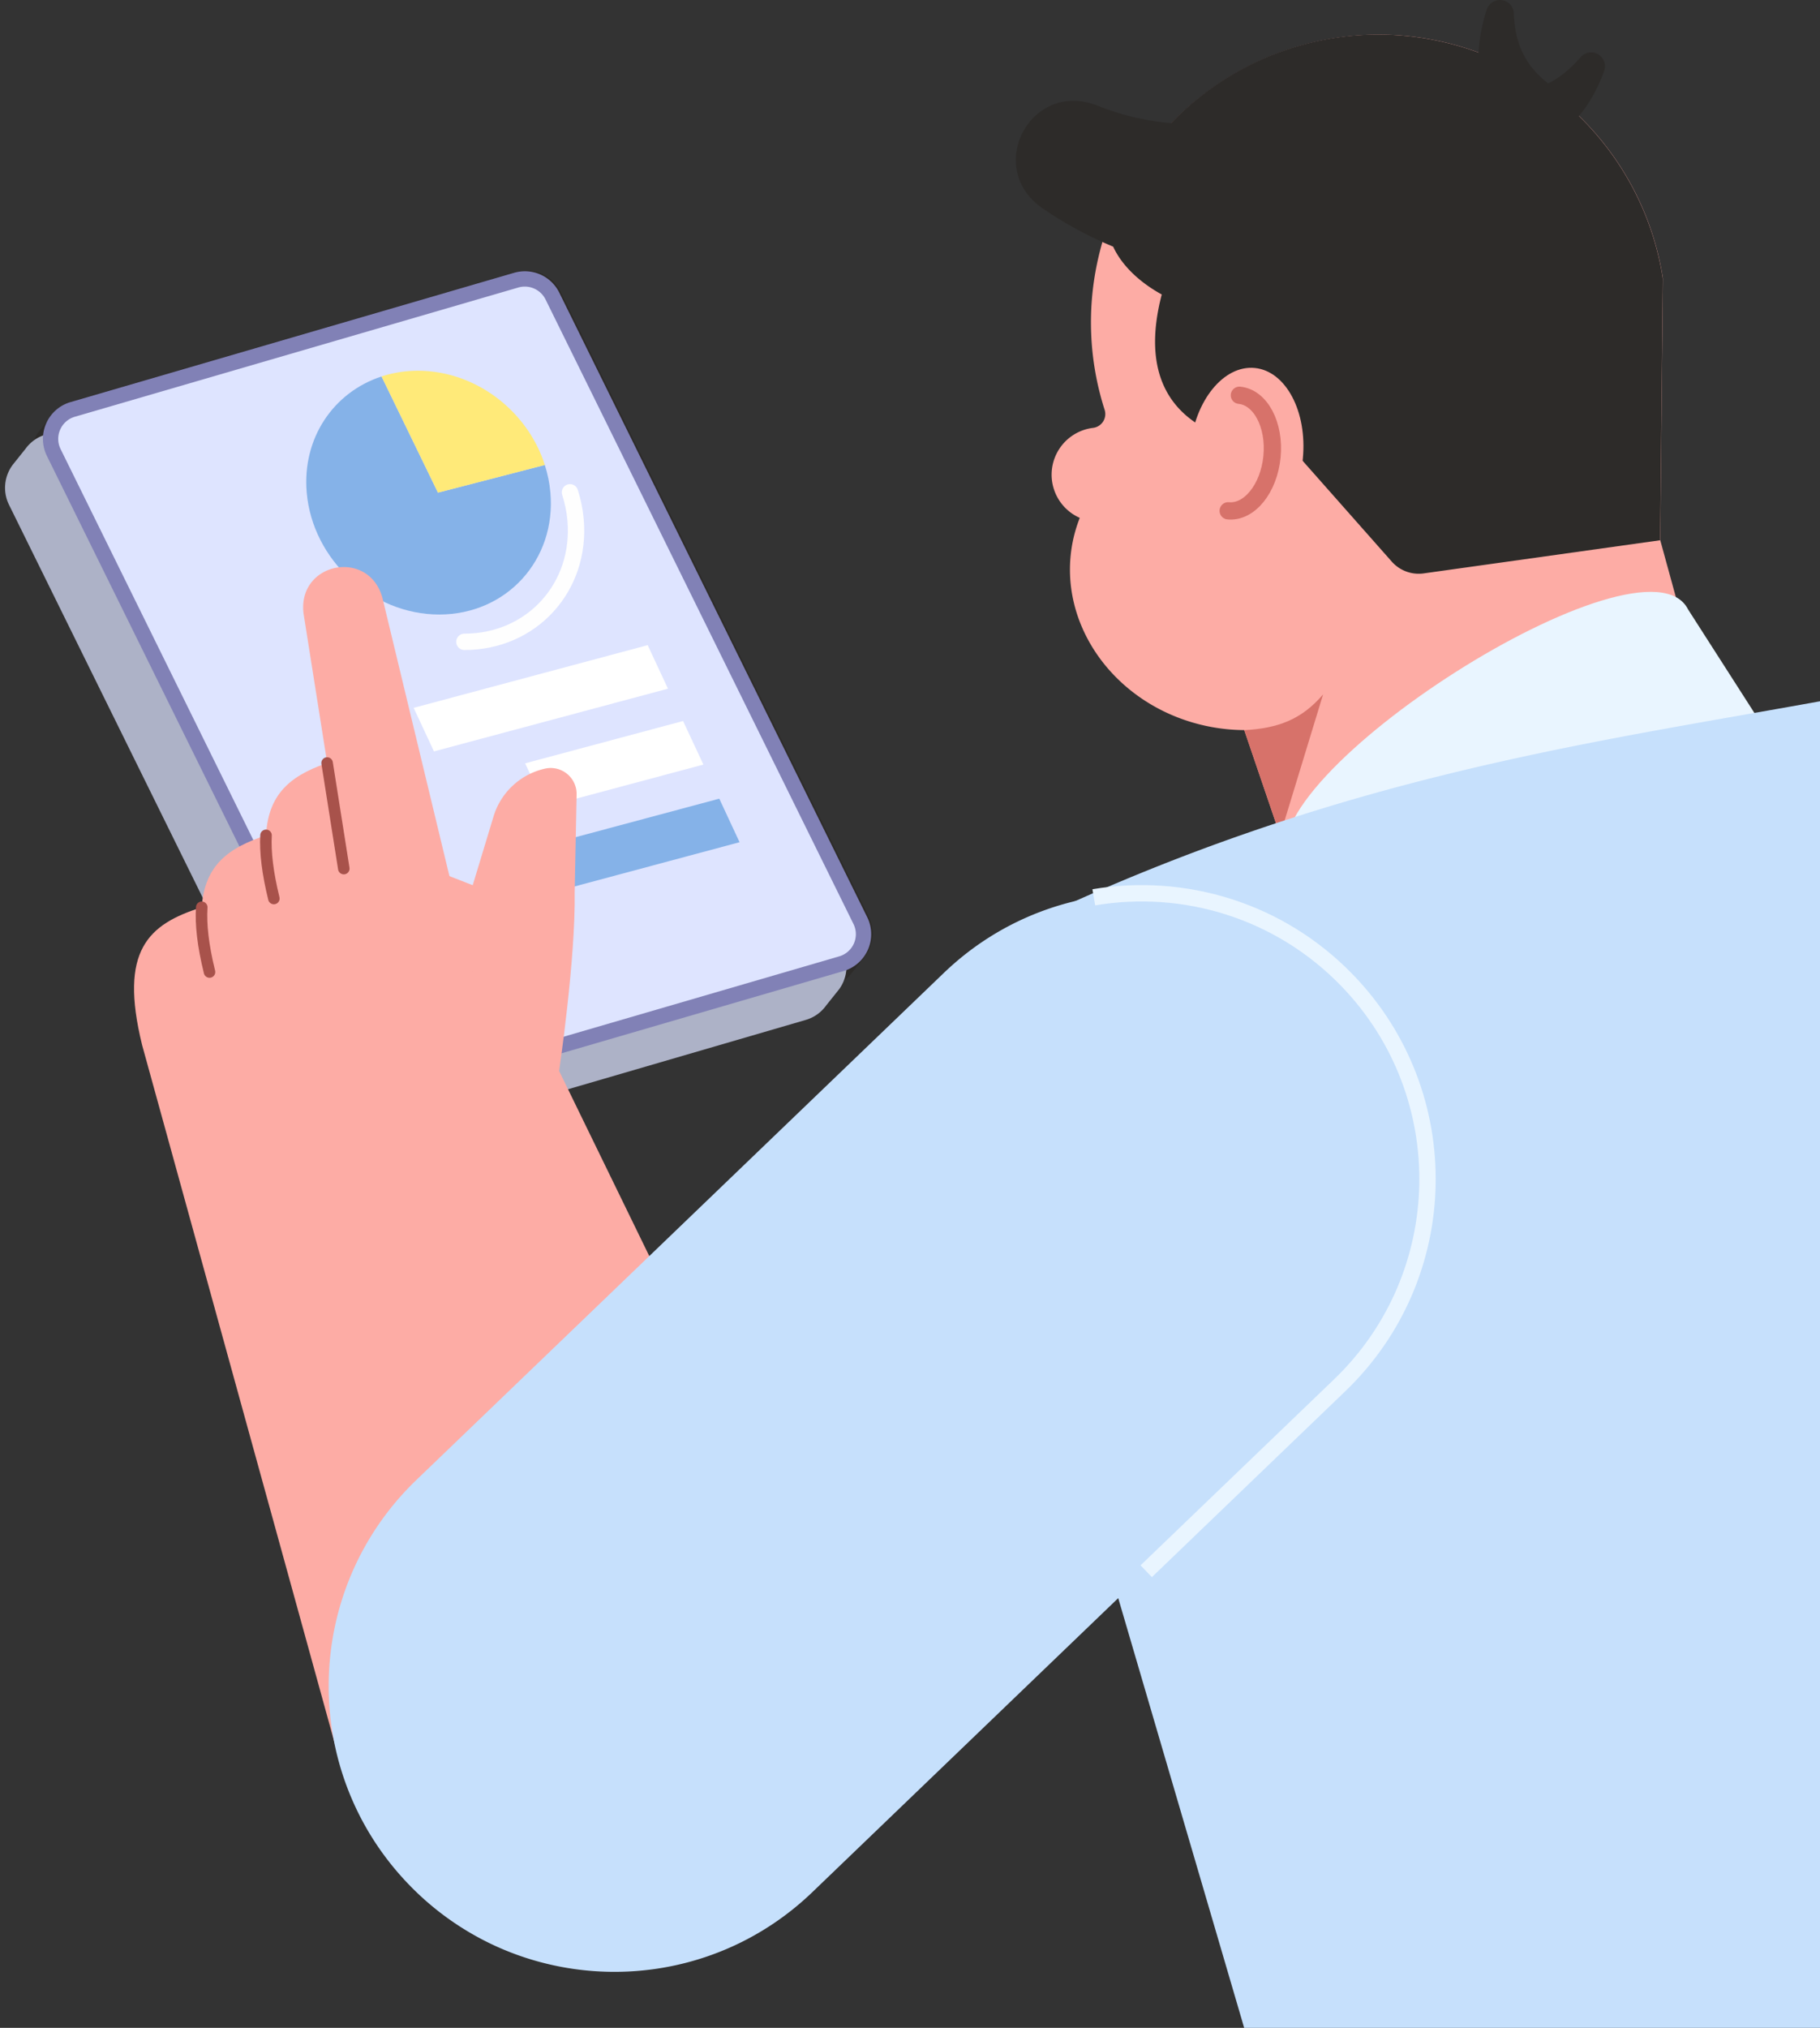 <svg width="158" height="176" fill="none" xmlns="http://www.w3.org/2000/svg"><rect width="100%" height="100%" fill="#333333" stroke="none"/><path d="m3.351 37.485.011-.014c.003-.006.006-.009.012-.014a.05.05 0 0 1 .01-.014.05.05 0 0 1 .012-.015.048.048 0 0 1 .011-.014l.012-.014c.003-.005.005-.008.011-.014.003-.006.006-.008.011-.014.003-.006.006-.008.012-.014a.05.05 0 0 1 .01-.014.05.05 0 0 1 .012-.014c.003-.006.006-.009.012-.014a.048.048 0 0 1 .01-.015l.012-.014.011-.014c.003-.006.006-.008.012-.014a.05.05 0 0 1 .011-.014c.003-.006.006-.009.011-.014a.048.048 0 0 1 .012-.014c.002-.006.005-.009.01-.014l.012-.015.011-.014.012-.014a.05.05 0 0 1 .011-.014.048.048 0 0 1 .011-.014c.003-.006.006-.008.012-.014.002-.006.005-.009.01-.014l.012-.014c.003-.006.006-.009.011-.015a.05.05 0 0 1 .012-.014.05.05 0 0 1 .011-.014.048.048 0 0 1 .011-.014.048.048 0 0 1 .012-.014c.002-.006.005-.008.01-.014l.012-.014c.003-.006.006-.009.012-.014a.05.05 0 0 1 .01-.014.05.05 0 0 1 .012-.014.048.048 0 0 1 .011-.015l.012-.014c.003-.005.005-.008.011-.014l.011-.014c.003-.006.006-.008.012-.014a.05.05 0 0 1 .01-.014c.004-.006.006-.009.012-.014.003-.006.006-.009.011-.014.003-.006.006-.009.012-.015.003-.005.005-.008.011-.014l.011-.014a.05.05 0 0 1 .012-.014.05.05 0 0 1 .01-.014.048.048 0 0 1 .012-.014.048.048 0 0 1 .011-.014c.003-.006.006-.009.012-.014.003-.006.005-.009.011-.014.003-.006.006-.009.011-.015a.05.05 0 0 1 .012-.014.05.05 0 0 1 .01-.014l.012-.014a.048.048 0 0 1 .012-.014c.002-.006.005-.008.01-.014.004-.006.006-.009.012-.014.003-.006.006-.009.011-.014a.05.05 0 0 1 .012-.014c.003-.006.005-.009.011-.015a.048.048 0 0 1 .011-.014l.012-.014c.002-.006.005-.008.01-.014l.012-.014a.05.05 0 0 1 .011-.014.05.05 0 0 1 .012-.014.048.048 0 0 1 .011-.014c.003-.006.006-.009.011-.014.003-.006.006-.009.012-.015.002-.005.005-.008.01-.014l.012-.014a.05.05 0 0 1 .011-.014.05.05 0 0 1 .012-.014c.003-.006.005-.009.011-.014.003-.006.006-.009.011-.014.003-.006.006-.009.012-.014.002-.006.005-.009.01-.015l.012-.014A.05.05 0 0 1 4.3 36.3a.048.048 0 0 1 .01-.014l.012-.014c.003-.006.006-.008.011-.014.003-.006.006-.009.012-.014.003-.006.005-.009.011-.014a.05.05 0 0 1 .011-.014.05.05 0 0 1 .012-.015.048.048 0 0 1 .01-.014l.012-.014.011-.014c.003-.006.006-.008.012-.014.003-.006.005-.008.011-.014a.05.05 0 0 1 .011-.014.05.05 0 0 1 .012-.014c.002-.006.005-.009.01-.014a3.298 3.298 0 0 1 1.781-1.262l38.507-11.222a3.333 3.333 0 0 1 3.92 1.725L75.41 79.536a3.327 3.327 0 0 1-.341 3.495l-.011.014c-.003.006-.006.008-.012.014-.003.006-.005.008-.011.014-.003.006-.006.009-.011.014a.048.048 0 0 1-.012.014.047.047 0 0 1-.01.014.047.047 0 0 1-.012.015.049.049 0 0 1-.011.014l-.012.014a.05.05 0 0 1-.011.014.048.048 0 0 1-.011.014.05.05 0 0 1-.012.014.05.05 0 0 1-.01.014.05.05 0 0 1-.012.014c-.003.006-.006.009-.011.015l-.012.014-.011.014a.048.048 0 0 1-.011.014.047.047 0 0 1-.012.014.047.047 0 0 1-.011.014.049.049 0 0 1-.011.014c-.003.006-.006.009-.012.014-.002.006-.005.009-.01.015l-.012.014a.052.052 0 0 1-.011.014.05.05 0 0 1-.012.014.05.05 0 0 1-.011.014c-.003.006-.006.008-.011.014-.003.006-.006.008-.012.014-.002.006-.005.009-.01.014a.048.048 0 0 1-.012.014.048.048 0 0 1-.011.014.047.047 0 0 1-.012.015.047.047 0 0 1-.011.014l-.011.014-.012.014c-.003.006-.005.008-.01.014a.052.052 0 0 1-.012.014.05.05 0 0 1-.011.014c-.003.006-.006.009-.012.014-.003.006-.005.009-.011.014-.003.006-.006.009-.011.015l-.012.014c-.002.005-.005.008-.011.014a.048.048 0 0 1-.011.014.047.047 0 0 1-.012.014.047.047 0 0 1-.01.014l-.012.014c-.003.006-.006.009-.011.014-.003.006-.006.009-.012.015a.052.052 0 0 1-.011.014.052.052 0 0 1-.011.014l-.012.014c-.002.006-.005.008-.01.014a.049.049 0 0 1-.012.014.05.05 0 0 1-.011.014c-.003.006-.006.009-.012.014a.048.048 0 0 1-.011.015.047.047 0 0 1-.011.014.047.047 0 0 1-.012.014.048.048 0 0 1-.01.014l-.012.014c-.003.006-.006.008-.011.014-.003.006-.006.008-.012.014-.003.006-.005.009-.011.014-.003.006-.006.009-.011.014-.003.006-.006.009-.012.014a.049.049 0 0 1-.011.015l-.011.014-.012.014a.048.048 0 0 1-.01.014.048.048 0 0 1-.012.014.048.048 0 0 1-.011.014.05.05 0 0 1-.012.014c-.003.006-.005.009-.011.014-.003.006-.006.009-.011.015l-.012.014c-.002.005-.005.008-.01.014l-.012.014a.047.047 0 0 1-.012.014.047.047 0 0 1-.01.014.049.049 0 0 1-.012.014c-.003.006-.006.009-.011.014a.05.05 0 0 1-.012.014.048.048 0 0 1-.011.015l-.011.014a.05.05 0 0 1-.011.014l-.012.014c-.003.006-.005.008-.011.014-.003.006-.006.008-.011.014-.003.006-.006.009-.012.014a.048.048 0 0 1-.011.014.047.047 0 0 1-.011.015.047.047 0 0 1-.012.014.049.049 0 0 1-.01.014l-.012.014a3.297 3.297 0 0 1-1.77 1.248L33.709 96.86a3.332 3.332 0 0 1-3.92-1.725L3.054 40.926a3.327 3.327 0 0 1 .296-3.438v-.003Z" fill="#2D2B29"/><path d="M1.08 40.373s.005-.009.01-.014a.048.048 0 0 1 .012-.015.048.048 0 0 1 .011-.014l.012-.014c.003-.006.005-.008.011-.014.003-.006.006-.008.011-.014a.05.05 0 0 1 .012-.014.05.05 0 0 1 .01-.014.048.048 0 0 1 .012-.014c.003-.006.006-.009.011-.015l.012-.014c.003-.005.005-.008.011-.014l.011-.014a.05.05 0 0 1 .012-.014.05.05 0 0 1 .01-.014.048.048 0 0 1 .012-.014c.003-.006.006-.009.011-.014.003-.006.006-.009.012-.015.003-.005.005-.008.011-.014l.011-.014a.05.05 0 0 1 .012-.014c.002-.005.005-.008.01-.014a.048.048 0 0 1 .012-.014c.003-.006.006-.009.012-.014.002-.006.005-.009.01-.014.004-.006.006-.009.012-.014a.05.05 0 0 1 .011-.014.05.05 0 0 1 .012-.015c.003-.005.005-.008.011-.014l.011-.014.012-.014c.002-.006.005-.008.01-.014l.012-.014a.05.05 0 0 1 .011-.014.05.05 0 0 1 .012-.014c.003-.006.005-.009.011-.014a.048.048 0 0 1 .011-.015l.012-.014c.002-.005.005-.008.01-.014l.012-.014a.05.05 0 0 1 .011-.014.05.05 0 0 1 .012-.014c.003-.006.005-.009.011-.014.003-.006.006-.009.011-.014.003-.006.006-.009.012-.015.002-.005.005-.008.011-.014l.011-.014a.05.05 0 0 1 .012-.014c.002-.006.005-.008.01-.014a.048.048 0 0 1 .012-.014c.003-.006.006-.009.011-.014.003-.006.006-.009.012-.014.003-.006.005-.009.011-.015a.05.05 0 0 1 .011-.014.05.05 0 0 1 .012-.014.048.048 0 0 1 .01-.014l.012-.014c.003-.006.006-.008.011-.014.003-.006.006-.009.012-.014.003-.006.005-.009.011-.014a.05.05 0 0 1 .011-.014.05.05 0 0 1 .012-.014c.002-.006.005-.009.01-.015l.012-.014.011-.014.012-.014c.003-.006.005-.008.011-.014a.05.05 0 0 1 .011-.014.048.048 0 0 1 .012-.014c.002-.006.005-.009.01-.014l.012-.015.012-.014c.002-.005.005-.008.01-.014a.05.05 0 0 1 .012-.014.05.05 0 0 1 .011-.014c.003-.006.006-.008.012-.014.003-.006.005-.009.011-.014.003-.006.006-.009.011-.014.003-.006.006-.009.012-.014.002-.006.005-.009.01-.015a.05.05 0 0 1 .012-.014.05.05 0 0 1 .011-.014.048.048 0 0 1 .012-.014.048.048 0 0 1 .011-.014c.003-.006.006-.008.011-.014.003-.006.006-.009.012-.014.002-.006.005-.009.01-.014a.05.05 0 0 1 .012-.015l.011-.014.012-.014a.048.048 0 0 1 .011-.014l.011-.014c.003-.006.006-.008.012-.014a.05.05 0 0 1 .011-.014.05.05 0 0 1 .011-.014c.003-.006.006-.009.012-.014a.048.048 0 0 1 .01-.014l.012-.015.011-.014.012-.014a3.298 3.298 0 0 1 1.77-1.248l38.505-11.221a3.333 3.333 0 0 1 3.921 1.725L73.14 82.424a3.327 3.327 0 0 1-.296 3.438c-.003.006-.006.009-.012.014-.003.006-.005.009-.011.014-.003.006-.006.009-.011.014a.052.052 0 0 1-.012.015c-.002.005-.005.008-.01.014l-.012.014-.012.014a.049.049 0 0 1-.01.014.05.05 0 0 1-.012.014c-.003.006-.006.009-.011.014a.048.048 0 0 1-.012.014.048.048 0 0 1-.011.014.047.047 0 0 1-.011.015.048.048 0 0 1-.011.014l-.012.014c-.003.005-.005.008-.011.014-.003.006-.006.008-.011.014a.05.05 0 0 1-.012.014.05.05 0 0 1-.011.014c-.003.006-.006.009-.011.014-.003.006-.006.009-.012.015a.05.05 0 0 1-.01.014l-.012.014-.011.014a.048.048 0 0 1-.012.014c-.003.006-.005.008-.011.014a.05.05 0 0 1-.011.014c-.003.006-.006.009-.012.014-.002.006-.005.009-.01.014l-.012.015-.011.014-.012.014a.047.047 0 0 1-.011.014.047.047 0 0 1-.011.014.049.049 0 0 1-.012.014c-.002.006-.005.009-.011.014-.003.006-.006.009-.011.014a.048.048 0 0 1-.012.014.05.05 0 0 1-.01.015.05.05 0 0 1-.012.014l-.011.014-.012.014c-.002.006-.005.008-.011.014-.003.006-.006.009-.011.014-.003.006-.006.009-.012.014a.047.047 0 0 1-.01.014.047.047 0 0 1-.012.014.047.047 0 0 1-.011.015.049.049 0 0 1-.012.014.05.05 0 0 1-.011.014.05.05 0 0 1-.011.014.052.052 0 0 1-.012.014.05.05 0 0 1-.01.014.05.05 0 0 1-.012.014c-.003.006-.006.009-.011.014-.003.006-.006.009-.012.015-.003.005-.005.008-.011.014a.048.048 0 0 1-.011.014.048.048 0 0 1-.012.014.047.047 0 0 1-.011.014.047.047 0 0 1-.011.014.049.049 0 0 1-.012.014c-.002.006-.005.009-.01.014l-.012.014a.052.052 0 0 1-.011.015.052.052 0 0 1-.012.014c-.002.005-.005.008-.011.014l-.011.014c-.003.006-.006.008-.012.014-.002.006-.005.008-.01.014a.048.048 0 0 1-.012.014.048.048 0 0 1-.011.014.047.047 0 0 1-.012.014.047.047 0 0 1-.011.015l-.011.014-.012.014c-.002.005-.005.008-.01.014l-.012.014a.052.052 0 0 1-.011.014c-.003.006-.006.009-.012.014-.003.006-.005.009-.011.014a.049.049 0 0 1-.011.015.05.05 0 0 1-.012.014c-.002.005-.005.008-.011.014a.048.048 0 0 1-.011.014.048.048 0 0 1-.012.014.047.047 0 0 1-.01.014.047.047 0 0 1-.012.014c-.003.006-.006.009-.011.014-.003.006-.006.009-.012.014a.052.052 0 0 1-.011.015l-.011.014-.012.014c-.002.005-.005.008-.01.014l-.012.014a.05.05 0 0 1-.011.014c-.003.006-.006.009-.012.014-.003.006-.005.009-.011.014a.048.048 0 0 1-.011.014 3.299 3.299 0 0 1-1.781 1.262L31.437 99.748a3.332 3.332 0 0 1-3.921-1.725L.783 43.813a3.327 3.327 0 0 1 .297-3.438v-.002Z" fill="#ADB2C7" style="mix-blend-mode:multiply"/><path d="m4.071 39.57 26.734 54.21a3.332 3.332 0 0 0 3.921 1.724l38.506-11.227a3.33 3.33 0 0 0 2.055-4.671L48.553 25.399a3.332 3.332 0 0 0-3.921-1.725L6.127 34.895a3.33 3.33 0 0 0-2.056 4.672v.003Z" fill="#8181B6"/><path d="M33.835 94.308c.175-.003.347-.03.517-.079l38.505-11.227a2.003 2.003 0 0 0 1.237-2.806L47.36 25.99a2.014 2.014 0 0 0-2.357-1.038L6.497 36.17a2.003 2.003 0 0 0-1.236 2.807l26.733 54.21a2.013 2.013 0 0 0 1.841 1.117v.003Z" fill="#DEE4FF"/><path d="m35.91 61.435 1.765 3.78 20.314-5.443-1.761-3.78-20.317 5.443Z" fill="#fff"/><path d="m42.128 74.762 1.762 3.78 20.314-5.445-1.761-3.78-20.315 5.445Z" fill="#85B2E8"/><path d="m45.588 66.25 1.761 3.78 13.715-3.673-1.765-3.78-13.711 3.673Z" fill="#fff"/><path d="m33.123 32.676 4.897 10.081 9.277-2.4c.245.771.415 1.573.485 2.4.511 5.841-3.81 10.578-9.652 10.578-5.84 0-10.99-4.734-11.503-10.578-.412-4.725 2.334-8.726 6.493-10.08h.003Z" fill="#85B2E8"/><path d="M33.124 32.673a10.128 10.128 0 0 1 3.159-.494c5.016 0 9.519 3.492 11.015 8.178l-9.276 2.4-4.898-10.081v-.003Z" fill="#FFEA79"/><path d="M49.482 42.728c.246.77.415 1.573.486 2.4.51 5.84-3.811 10.578-9.652 10.578" stroke="#FEFEFE" stroke-width="1.42" stroke-linecap="round" stroke-linejoin="round"/><path d="m98.736 117.312 66.473-17.81" stroke="#fff" stroke-linecap="round" stroke-linejoin="round"/><path d="M94.892 37.136a1.209 1.209 0 0 0 1.005-1.566 24.88 24.88 0 0 1-.543-13.218C98.35 9.34 111.26.935 124.376 3.45c10.674 2.046 18.423 10.589 19.984 20.715l-.229 22.72 6.05 22.035-38.376 5.559-3.788-11.114a16.174 16.174 0 0 1-3.117-.32c-7.966-1.611-13.234-8.796-11.769-16.048.144-.711.35-1.394.607-2.052a4.093 4.093 0 0 1 1.155-7.809Z" fill="#FDACA5"/><path d="M108.017 63.37c2.95-.157 4.991-.934 6.845-3.102l-3.734 12.235-3.111-9.132Z" fill="#D7726A"/><path d="M113.818 82.699 154.57 65.41l-8.023-12.517c-3.749-7.484-38.485 14.614-34.736 22.098l2.007 7.71v-.003Z" fill="#E9F5FF"/><path d="M95.136 9.112a22.303 22.303 0 0 0 6.524 1.575c5.722-5.954 14.27-8.943 22.962-7.185 9.951 2.013 17.31 9.686 19.411 18.988a23.995 23.995 0 0 1 .319 1.68l-.229 22.719-20.526 2.876a3.123 3.123 0 0 1-2.775-1.024l-8.844-10s-14.77.82-11.123-13.183c-1.993-1.095-3.49-2.566-4.218-4.152a33.283 33.283 0 0 1-6.272-3.425c-4.828-3.526-.898-10.956 4.768-8.867l.003-.002Z" fill="#2D2B29"/><path d="M130.637 13.848c2.907-.768 5.866-2.501 7.413-5.146.513-.828.897-1.677 1.208-2.524a1.206 1.206 0 0 0-2.064-1.186c-.957 1.093-2.094 2.041-3.41 2.504-1.205.42-2.478.455-3.87.316a3.11 3.11 0 0 0-3.402 2.79c-.257 2.23 2.03 4.005 4.125 3.249v-.003Z" fill="#2D2B29"/><path d="M135.383 7.909c-2.648-1.62-3.856-3.684-3.963-6.767a1.204 1.204 0 0 0-1.268-1.14c-.511.028-.931.37-1.084.83a14.024 14.024 0 0 0-.618 2.727c-.437 3.102.87 6.343 2.727 8.785a3.112 3.112 0 0 0 4.342.709c1.776-1.223 1.685-4.02-.138-5.144h.002Z" fill="#2D2B29"/><path d="m91.386 119.288 17.178 58.599c9.711 23.86 104.008-2.586 94.294-26.445l-23.414-72.049-88.06 39.895h.002Z" fill="#C6E0FC"/><path d="M70.158 137.317 48.539 92.951s1.44-9.71 1.35-15.537l-6.448-3.88-1.92 3.484-4.183-1.634-8.48-9.31c-3.329 1.067-5.559 2.566-5.765 6.43-3.196 1.053-5.338 2.544-5.581 6.242-4.641 1.468-7.196 3.726-5.178 11.944l17.11 62.018c3.422 12.399 16.755 19.177 28.79 14.634 12.037-4.545 17.564-18.453 11.926-30.019l-.002-.006Z" fill="#FDACA5"/><path d="m40.923 83.954-7.726-32.077c-1.194-4.3-7.38-3.063-6.846 1.363l5.155 32.589a4.804 4.804 0 0 0 5.496 3.994c2.755-.423 4.585-3.164 3.921-5.871v.002Z" fill="#FDACA5"/><path d="M23.775 77.983c-.547-2.233-.759-4.026-.68-5.483M18.189 84.362c-.568-2.304-.771-4.139-.675-5.618" stroke="#A8524B" stroke-linecap="round" stroke-linejoin="round"/><path d="m49.89 77.41.167-8.459a2.251 2.251 0 0 0-2.74-2.241 6.045 6.045 0 0 0-4.47 4.147l-2.583 8.531 9.627-1.982v.003Z" fill="#FDACA5"/><path d="m28.398 66.222 1.448 9.164" stroke="#A8524B" stroke-linecap="round" stroke-linejoin="round"/><path d="M99.91 127.514a24.684 24.684 0 0 0 10.268-2.428c17.979-8.593 32.853-11.204 50.074-14.23 2.506-.441 5.101-.895 7.729-1.375 13.48-2.456 22.414-15.371 19.961-28.851-2.456-13.48-15.371-22.415-28.851-19.961-2.475.451-4.991.892-7.421 1.318-19.067 3.348-38.779 6.812-62.885 18.33-12.362 5.908-17.593 20.717-11.684 33.079 4.322 9.042 13.406 14.27 22.812 14.112l-.003.006Z" fill="#C6E0FC"/><path d="M42.598 168.7c9.065 4.35 20.255 2.896 27.93-4.483l45.781-43.996c9.878-9.494 10.191-25.198.697-35.076-9.493-9.878-25.198-10.191-35.075-.697l-45.78 43.996c-9.878 9.494-10.192 25.198-.698 35.075a24.806 24.806 0 0 0 7.145 5.181Z" fill="#C6E0FC"/><path d="m99.507 136.368 16.802-16.145c9.878-9.494 10.191-25.198.697-35.076-5.911-6.15-14.228-8.593-22.05-7.269" stroke="#E9F5FF" stroke-width="1.42" stroke-miterlimit="10"/><path d="M99.078 102.717c-1.422 0-1.425-2.21 0-2.21 1.426 0 1.426 2.21 0 2.21Z" fill="#C6E0FC"/><path d="M107.493 46.734c-2.701-.262-4.57-3.787-4.174-7.873.396-4.086 2.908-7.186 5.609-6.924 2.702.262 4.571 3.787 4.175 7.873-.397 4.086-2.908 7.186-5.61 6.924Z" fill="#FDACA5"/><path d="M106.623 44.334c1.829.177 3.531-1.923 3.802-4.692.271-2.77-.996-5.158-2.828-5.336" stroke="#D7726A" stroke-width="1.5" stroke-linecap="round" stroke-linejoin="round"/></svg>